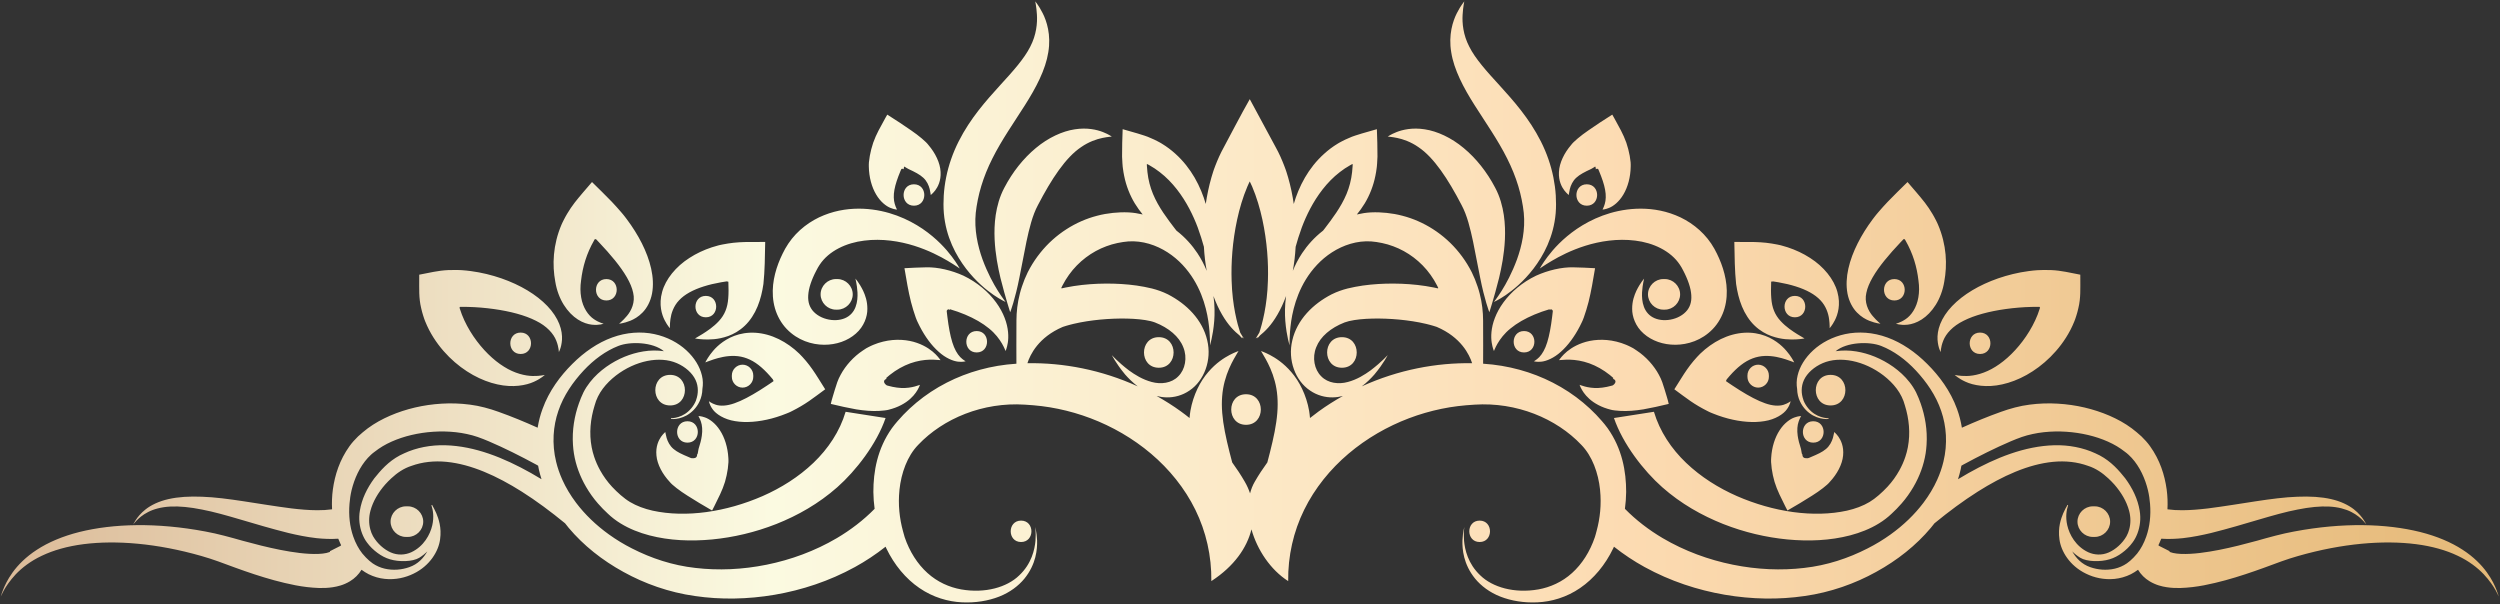 <?xml version="1.0" encoding="UTF-8" standalone="no"?>
<svg width="302px" height="73px" viewBox="0 0 302 73" version="1.1" xmlns="http://www.w3.org/2000/svg" xmlns:xlink="http://www.w3.org/1999/xlink">
    <rect x="0" y="0" width="302" height="73" fill="#333333" stroke="none"/>
    <!-- Generator: Sketch 50.2 (55047) - http://www.bohemiancoding.com/sketch -->
    <title>deco1</title>
    <desc>Created with Sketch.</desc>
    <defs>
        <linearGradient x1="103.683%" y1="50%" x2="-0.938%" y2="50%" id="linearGradient-1">
            <stop stop-color="#E2B571" offset="0%"></stop>
            <stop stop-color="#FCDBB2" offset="36.99%"></stop>
            <stop stop-color="#FBFAE1" offset="69.474%"></stop>
            <stop stop-color="#DAB895" offset="100%"></stop>
        </linearGradient>
    </defs>
    <g id="Page-1" stroke="none" stroke-width="1" fill="none" fill-rule="evenodd">
        <g id="Strona-glowna-Copy" transform="translate(-803, -296)" fill="url(#linearGradient-1)">
            <g id="deco1" transform="translate(803, 296)">
                <g id="Group">
                    <path d="M80.921,39.648 C80.929,39.641 80.636,39.359 80.286,38.679 C79.953,38.018 79.556,36.806 79.987,35.263 C80.398,33.731 81.651,32.199 83.283,31.159 C84.1,30.628 85.015,30.198 85.993,29.874 C86.238,29.795 86.487,29.72 86.74,29.655 L86.931,29.607 L87.252,29.539 C87.474,29.495 87.697,29.452 87.922,29.419 C88.824,29.272 89.726,29.231 90.599,29.231 L92.436,29.229 C92.402,30.998 92.391,32.698 92.222,34.299 C92.087,35.226 91.878,36.137 91.512,37.026 C91.153,37.909 90.616,38.739 89.969,39.35 C89.324,39.967 88.612,40.356 87.974,40.589 C86.686,41.047 85.677,41.022 84.999,41 C84.321,40.963 83.958,40.884 83.956,40.887 L84.839,40.362 C85.383,40.019 86.18,39.507 86.851,38.776 C87.538,38.03 87.89,37.173 87.972,36.028 C88.022,35.454 88.015,34.771 87.987,34.043 C87.917,33.98 87.862,34 87.838,34.02 L87.825,34.034 C87.825,34.034 87.831,34.024 87.825,34.008 L87.82,33.994 C87.815,33.993 87.827,33.989 87.806,33.988 L87.665,34.009 L87.102,34.1 C86.362,34.23 85.658,34.394 85.016,34.599 C83.726,35.005 82.698,35.561 82.038,36.27 C81.361,36.97 81.076,37.878 80.989,38.552 C80.898,39.23 80.93,39.651 80.921,39.648 Z M93.206,50.557 C91.63,50.971 90.097,51.092 88.793,50.872 C87.485,50.671 86.479,50.017 86.076,49.425 C85.658,48.838 85.65,48.458 85.634,48.467 C85.636,48.453 85.924,48.721 86.478,48.895 C87.032,49.073 87.802,49.04 88.706,48.721 C89.609,48.411 90.658,47.848 91.788,47.141 L92.647,46.584 L93.086,46.289 L93.306,46.137 L93.417,46.062 C93.449,46.037 93.43,46.043 93.436,46.034 C93.446,45.945 93.396,45.913 93.369,45.906 L93.356,45.903 C93.356,45.903 93.366,45.903 93.378,45.891 L93.386,45.88 C93.394,45.88 93.401,45.88 93.324,45.786 L92.988,45.393 C92.54,44.885 92.088,44.449 91.633,44.097 C90.73,43.393 89.77,43.034 88.764,42.999 C87.767,42.961 86.835,43.213 86.202,43.417 C85.562,43.627 85.199,43.786 85.198,43.781 C85.203,43.784 85.358,43.426 85.777,42.844 C86.202,42.276 86.895,41.435 88.194,40.79 C88.84,40.476 89.644,40.235 90.551,40.192 C91.455,40.147 92.442,40.307 93.378,40.664 C94.317,41.02 95.202,41.561 95.99,42.216 C96.185,42.381 96.376,42.553 96.562,42.73 C96.632,42.796 96.788,42.955 96.936,43.12 C97.085,43.277 97.224,43.443 97.366,43.607 C97.926,44.273 98.408,44.99 98.854,45.705 L99.683,47.026 C99.015,47.524 98.385,47.99 97.741,48.442 C97.091,48.893 96.39,49.297 95.698,49.646 L95.457,49.766 L95.305,49.833 L95.002,49.957 L94.401,50.186 C93.999,50.33 93.602,50.451 93.206,50.557 Z M84.386,54.227 C84.573,53.658 84.714,53.123 84.78,52.639 C84.878,51.973 84.823,51.37 84.674,50.942 C84.531,50.51 84.362,50.261 84.37,50.258 C84.367,50.268 84.657,50.241 85.169,50.428 C85.679,50.605 86.404,51.1 86.967,51.977 C87.534,52.844 87.911,54.022 87.986,55.311 C87.994,55.486 88.004,55.607 87.996,55.829 C87.981,56.079 87.953,56.345 87.921,56.609 C87.848,57.139 87.732,57.677 87.58,58.206 C87.256,59.269 86.767,60.172 86.27,61.189 L86.022,61.67 C84.979,61.079 83.961,60.456 83.041,59.874 C82.13,59.306 81.178,58.576 80.897,58.206 C80.042,57.293 79.394,56.116 79.298,55.027 C79.188,53.936 79.57,53.173 79.852,52.766 C80.152,52.351 80.376,52.193 80.369,52.187 C80.376,52.185 80.406,52.469 80.527,52.898 C80.65,53.327 80.915,53.87 81.364,54.238 C81.805,54.614 82.408,54.887 83.187,55.212 C83.507,55.366 83.622,55.372 83.676,55.345 C83.702,55.347 83.721,55.358 83.75,55.357 C83.891,55.351 84.022,55.33 84.119,55.216 C84.199,55.121 84.218,55.013 84.212,54.907 C84.241,54.868 84.274,54.834 84.286,54.778 C84.327,54.595 84.355,54.41 84.386,54.227 Z M105.836,23.493 C105.305,22.603 104.975,21.409 104.954,20.118 C104.953,19.943 104.948,19.822 104.966,19.599 C104.991,19.352 105.031,19.088 105.074,18.825 C105.169,18.3 105.306,17.766 105.482,17.242 C105.848,16.195 106.375,15.314 106.914,14.32 L107.182,13.846 C108.199,14.481 109.191,15.145 110.087,15.766 C110.973,16.37 111.894,17.14 112.159,17.521 C112.974,18.467 113.574,19.673 113.623,20.762 C113.689,21.859 113.274,22.603 112.975,22.998 C112.66,23.402 112.429,23.551 112.435,23.557 C112.429,23.558 112.412,23.273 112.307,22.84 C112.201,22.406 111.96,21.852 111.527,21.466 C111.101,21.071 110.511,20.775 109.746,20.417 C109.225,20.14 109.282,20.098 109.225,20.14 C109.183,20.197 109.159,20.445 109.165,20.464 L109.166,20.467 C109.166,20.467 109.144,20.417 109.082,20.395 C109.053,20.384 109.015,20.379 108.968,20.387 C108.945,20.393 108.919,20.396 108.892,20.414 C108.857,20.459 108.806,20.602 108.766,20.691 C108.429,21.499 108.167,22.256 108.047,22.921 C107.922,23.583 107.953,24.188 108.083,24.622 C108.207,25.058 108.365,25.314 108.359,25.318 C108.361,25.308 108.072,25.323 107.566,25.114 C107.064,24.917 106.361,24.391 105.836,23.493 Z M68.103,36.817 C67.619,36.049 67.241,35.053 67.076,34.015 C66.893,33.028 66.813,31.916 66.92,30.74 C67.025,29.567 67.319,28.327 67.834,27.127 L67.937,26.9 L68.113,26.548 C68.233,26.302 68.372,26.066 68.508,25.828 C68.787,25.355 69.096,24.903 69.421,24.478 C70.078,23.637 70.765,22.868 71.482,22.027 L71.516,21.991 C72.33,22.791 73.121,23.562 73.894,24.362 C74.276,24.769 74.653,25.179 75.011,25.6 L75.278,25.916 L75.441,26.119 L75.711,26.472 C76.419,27.418 77.034,28.398 77.538,29.396 C78.531,31.375 79.128,33.533 78.766,35.464 C78.588,36.416 78.137,37.228 77.62,37.752 C77.106,38.283 76.574,38.568 76.143,38.746 C75.274,39.089 74.781,39.093 74.783,39.108 C74.771,39.1 75.193,38.804 75.727,38.168 C76.269,37.538 76.759,36.509 76.487,35.366 C76.254,34.213 75.423,32.858 74.278,31.443 C73.705,30.735 73.057,30.008 72.356,29.269 L72.092,28.99 C72.058,28.956 71.977,28.87 71.982,28.878 L71.972,28.883 C71.959,28.886 71.95,28.891 71.945,28.897 C71.932,28.91 71.933,28.924 71.933,28.924 C71.933,28.924 71.932,28.911 71.918,28.899 C71.912,28.893 71.902,28.888 71.89,28.886 L71.869,28.884 C71.862,28.889 71.865,28.872 71.849,28.897 L71.767,29.039 C71.319,29.818 70.97,30.618 70.712,31.431 C70.454,32.246 70.289,33.065 70.195,33.87 C70.084,34.63 70.097,35.291 70.206,35.93 C70.417,37.189 71.069,38.103 71.738,38.551 C72.406,39.008 72.934,39.093 72.921,39.108 C72.92,39.083 72.46,39.319 71.497,39.221 C71.02,39.166 70.418,38.99 69.806,38.595 C69.193,38.205 68.59,37.6 68.103,36.817 Z M51.117,38.118 C51.025,37.823 50.942,37.523 50.877,37.222 C50.578,35.992 50.647,34.862 50.641,33.683 L50.643,33.182 C51.838,32.964 52.904,32.679 54.148,32.627 C54.455,32.617 54.759,32.607 55.065,32.614 C55.362,32.612 55.731,32.63 55.844,32.641 C56.189,32.664 56.526,32.702 56.858,32.745 C58.184,32.921 59.42,33.231 60.566,33.625 C62.851,34.42 64.798,35.579 66.126,36.972 C66.788,37.664 67.281,38.417 67.562,39.137 C67.848,39.857 67.919,40.525 67.889,41.039 C67.815,42.076 67.489,42.528 67.516,42.533 C67.495,42.543 67.526,41.969 67.194,41.144 C66.872,40.318 66.071,39.398 64.739,38.748 C63.423,38.08 61.646,37.608 59.64,37.329 C58.638,37.192 57.576,37.098 56.498,37.074 L55.69,37.07 C55.496,37.07 55.559,37.078 55.545,37.083 L55.54,37.099 C55.538,37.117 55.548,37.128 55.55,37.132 L55.551,37.132 C55.551,37.132 55.539,37.125 55.524,37.132 L55.512,37.141 C55.511,37.145 55.505,37.137 55.508,37.154 L55.554,37.31 C55.628,37.544 55.709,37.776 55.798,38.007 C56.157,38.932 56.644,39.82 57.188,40.624 C58.282,42.234 59.604,43.508 60.889,44.301 C62.17,45.109 63.436,45.405 64.354,45.421 C65.277,45.441 65.82,45.275 65.818,45.291 C65.81,45.275 65.441,45.692 64.5,46.118 C63.576,46.545 61.971,46.864 60.071,46.432 C58.182,46.018 56.076,44.926 54.254,43.12 C53.345,42.216 52.5,41.135 51.83,39.843 C51.665,39.521 51.51,39.183 51.368,38.834 L51.26,38.551 L51.117,38.118 Z M116.572,37.995 C116.001,37.758 115.383,37.536 114.761,37.356 C114.716,37.405 114.727,37.449 114.729,37.449 C114.732,37.45 114.716,37.426 114.676,37.4 C114.63,37.368 114.557,37.348 114.484,37.398 C114.446,37.422 114.408,37.464 114.375,37.527 C114.345,37.514 114.386,37.757 114.397,37.883 L114.451,38.327 C114.598,39.499 114.781,40.523 115.037,41.343 C115.287,42.164 115.639,42.764 115.994,43.134 C116.351,43.497 116.655,43.637 116.648,43.643 C116.648,43.631 116.351,43.757 115.737,43.69 C115.132,43.625 114.228,43.254 113.393,42.496 C112.548,41.751 111.752,40.685 111.105,39.425 L110.867,38.943 C110.785,38.756 110.732,38.679 110.616,38.343 C110.407,37.757 110.218,37.132 110.049,36.483 C109.72,35.181 109.505,33.848 109.258,32.4 C110.099,32.345 111.014,32.315 111.89,32.293 C113.293,32.258 114.942,32.653 116.375,33.297 C117.235,33.709 117.986,34.203 118.65,34.753 C119.975,35.851 120.897,37.179 121.362,38.405 C121.842,39.635 121.85,40.712 121.746,41.387 C121.64,42.071 121.469,42.402 121.476,42.404 C121.466,42.431 120.998,40.894 119.46,39.667 C118.706,39.045 117.719,38.475 116.572,37.995 Z M107.202,45.531 L107.066,45.648 L107.055,45.686 C107.057,45.762 107.116,45.764 107.112,45.766 C107.122,45.759 107.027,45.772 106.913,45.855 C106.772,45.955 106.718,46.18 106.961,46.422 C106.99,46.45 107.023,46.48 107.062,46.511 L107.123,46.554 L107.263,46.595 C107.454,46.646 107.644,46.695 107.826,46.731 C108.191,46.809 108.538,46.851 108.867,46.868 C110.184,46.929 111.138,46.461 111.13,46.49 C111.126,46.489 111.06,46.721 110.834,47.114 C110.607,47.504 110.191,48.067 109.453,48.576 C109.089,48.826 108.647,49.064 108.147,49.249 C107.897,49.343 107.635,49.422 107.359,49.492 L107.149,49.54 C107.052,49.557 106.953,49.571 106.851,49.582 C106.648,49.607 106.438,49.626 106.222,49.636 C105.356,49.688 104.406,49.609 103.432,49.452 C102.467,49.282 101.464,49.058 100.362,48.793 C100.409,48.554 100.492,48.263 100.585,47.952 L100.852,47.065 C101.034,46.48 101.203,45.882 101.555,45.263 C102.14,44.173 103.107,43.085 104.226,42.348 L104.628,42.082 C104.74,42.017 104.825,41.976 104.925,41.923 C105.116,41.82 105.313,41.738 105.506,41.652 C105.895,41.492 106.286,41.361 106.674,41.269 C108.23,40.887 109.693,41.038 110.778,41.423 C111.875,41.807 112.596,42.373 113.02,42.798 C113.446,43.224 113.607,43.513 113.613,43.507 C113.626,43.538 112.243,43.254 110.588,43.696 C109.764,43.909 108.895,44.304 108.084,44.852 C107.881,44.987 107.683,45.137 107.487,45.29 C107.393,45.371 107.292,45.445 107.202,45.531 Z M121.327,22.673 C122.323,20.767 123.634,19.123 125.132,17.882 C126.618,16.637 128.326,15.849 129.822,15.624 C131.327,15.383 132.518,15.672 133.239,15.954 C133.969,16.244 134.301,16.505 134.305,16.498 C134.306,16.505 133.874,16.519 133.172,16.664 C132.471,16.809 131.522,17.127 130.6,17.771 C128.733,19.018 127.015,21.629 125.382,24.777 C124.711,26.022 124.328,27.633 123.994,29.195 L123.142,33.543 C122.639,36.12 122.039,37.732 122.028,37.718 C122.039,37.705 121.497,36.141 120.857,33.584 C120.553,32.296 120.238,30.743 120.15,28.918 C120.11,28.005 120.127,27.024 120.282,25.97 C120.438,24.936 120.746,23.755 121.327,22.673 Z M116.7,32.456 C115.501,30.887 114.266,28.645 114.017,25.75 C113.958,25.015 113.965,24.323 114.006,23.61 C114.05,22.894 114.146,22.163 114.294,21.429 C114.588,19.957 115.102,18.474 115.806,17.081 C117.22,14.28 119.132,12.156 120.742,10.377 C122.371,8.599 123.718,7.105 124.45,5.648 C125.206,4.207 125.324,2.778 125.26,1.766 C125.202,0.751 125.044,0.168 125.059,0.168 C125.047,0.177 125.457,0.605 125.949,1.58 C126.436,2.529 126.989,4.201 126.634,6.313 C126.308,8.418 125.139,10.618 123.815,12.702 C122.487,14.803 121.01,16.888 119.889,19.128 C119.324,20.248 118.876,21.357 118.541,22.464 C118.374,23.017 118.231,23.57 118.121,24.123 C118.012,24.675 117.919,25.232 117.87,25.715 C117.668,27.727 118.104,29.713 118.692,31.342 C119.906,34.63 121.51,36.479 121.476,36.478 C121.48,36.473 120.932,36.249 120.042,35.641 C119.159,35.031 117.921,34.04 116.7,32.456 Z M95.039,39.746 C94.383,39.066 93.882,38.178 93.614,37.238 C93.342,36.295 93.299,35.323 93.391,34.41 C93.489,33.495 93.721,32.632 94.026,31.82 C94.178,31.415 94.355,31.019 94.535,30.651 C94.712,30.28 94.957,29.829 95.229,29.43 C96.323,27.796 97.924,26.638 99.538,25.998 C101.16,25.346 102.798,25.154 104.292,25.217 C107.299,25.358 109.716,26.475 111.449,27.643 C113.191,28.833 114.294,30.093 114.975,30.988 C115.655,31.889 115.934,32.441 115.94,32.438 C115.938,32.444 115.434,32.075 114.499,31.519 C113.564,30.967 112.18,30.237 110.435,29.687 C108.698,29.143 106.563,28.79 104.402,29.066 C102.248,29.325 100.127,30.296 99.016,31.983 C98.871,32.197 98.759,32.392 98.614,32.679 C98.463,32.965 98.334,33.23 98.221,33.495 C97.992,34.024 97.82,34.536 97.721,35.007 C97.537,35.96 97.619,36.67 97.98,37.255 C98.332,37.852 99.057,38.338 99.847,38.541 C100.636,38.754 101.452,38.703 102.066,38.439 C102.686,38.181 103.126,37.684 103.351,37.083 C103.58,36.484 103.609,35.841 103.585,35.321 C103.519,34.264 103.32,33.654 103.336,33.654 C103.321,33.665 103.767,34.098 104.276,35.144 C104.516,35.67 104.782,36.372 104.777,37.308 C104.79,38.224 104.383,39.437 103.388,40.298 C102.413,41.165 101.032,41.657 99.546,41.647 C98.074,41.638 96.366,41.127 95.039,39.746 Z M210.431,37.026 C210.066,36.137 209.857,35.226 209.721,34.299 C209.551,32.698 209.54,30.998 209.507,29.229 L211.345,29.231 C212.217,29.231 213.119,29.272 214.022,29.419 C214.247,29.452 214.47,29.495 214.691,29.539 L215.014,29.607 L215.203,29.655 C215.457,29.72 215.705,29.795 215.95,29.874 C216.929,30.198 217.843,30.628 218.66,31.159 C220.294,32.199 221.545,33.731 221.956,35.263 C222.387,36.806 221.992,38.018 221.657,38.679 C221.308,39.359 221.015,39.641 221.022,39.648 C221.014,39.651 221.046,39.23 220.954,38.552 C220.868,37.878 220.583,36.97 219.907,36.27 C219.244,35.561 218.217,35.005 216.927,34.599 C216.286,34.394 215.581,34.23 214.841,34.1 L214.28,34.009 L214.137,33.988 C214.116,33.989 214.129,33.993 214.124,33.994 L214.119,34.008 C214.113,34.024 214.119,34.034 214.12,34.034 L214.104,34.02 C214.082,34 214.026,33.98 213.956,34.043 C213.928,34.771 213.922,35.454 213.972,36.028 C214.054,37.173 214.406,38.03 215.094,38.776 C215.763,39.507 216.562,40.019 217.105,40.362 L217.987,40.887 C217.986,40.884 217.623,40.963 216.945,41 C216.268,41.022 215.258,41.047 213.97,40.589 C213.332,40.356 212.62,39.967 211.975,39.35 C211.329,38.739 210.792,37.909 210.431,37.026 Z M208.956,45.393 L208.62,45.786 C208.543,45.88 208.55,45.88 208.558,45.88 L208.566,45.891 C208.578,45.903 208.589,45.903 208.589,45.903 L208.574,45.906 C208.547,45.913 208.498,45.945 208.508,46.034 C208.514,46.043 208.494,46.037 208.525,46.062 L208.637,46.137 L208.857,46.289 L209.297,46.584 L210.157,47.141 C211.287,47.848 212.334,48.411 213.239,48.721 C214.14,49.04 214.911,49.073 215.465,48.895 C216.019,48.721 216.308,48.453 216.31,48.467 C216.294,48.458 216.286,48.838 215.868,49.425 C215.464,50.017 214.458,50.671 213.15,50.872 C211.848,51.092 210.313,50.971 208.738,50.557 C208.342,50.451 207.944,50.33 207.543,50.186 L206.941,49.957 L206.638,49.833 L206.487,49.766 L206.246,49.646 C205.554,49.297 204.852,48.893 204.202,48.442 C203.558,47.99 202.927,47.524 202.26,47.026 L203.09,45.705 C203.535,44.99 204.017,44.273 204.578,43.607 C204.719,43.443 204.858,43.277 205.007,43.12 C205.155,42.955 205.311,42.796 205.382,42.73 C205.567,42.553 205.758,42.381 205.955,42.216 C206.742,41.561 207.628,41.02 208.566,40.664 C209.501,40.307 210.488,40.147 211.393,40.192 C212.3,40.235 213.105,40.476 213.75,40.79 C215.048,41.435 215.741,42.276 216.167,42.844 C216.585,43.426 216.742,43.784 216.745,43.781 C216.744,43.786 216.38,43.627 215.741,43.417 C215.11,43.213 214.177,42.961 213.18,42.999 C212.174,43.034 211.213,43.393 210.311,44.097 C209.855,44.449 209.404,44.885 208.956,45.393 Z M217.574,50.258 C217.581,50.261 217.412,50.51 217.27,50.942 C217.121,51.37 217.065,51.973 217.162,52.639 C217.23,53.123 217.37,53.658 217.558,54.227 C217.588,54.41 217.617,54.595 217.657,54.778 C217.671,54.834 217.704,54.868 217.732,54.907 C217.725,55.013 217.746,55.121 217.825,55.216 C217.922,55.33 218.052,55.351 218.194,55.357 C218.222,55.358 218.242,55.347 218.268,55.345 C218.323,55.372 218.438,55.366 218.756,55.212 C219.535,54.887 220.138,54.614 220.578,54.238 C221.028,53.87 221.292,53.327 221.417,52.898 C221.539,52.469 221.567,52.185 221.575,52.187 C221.567,52.193 221.793,52.351 222.092,52.766 C222.374,53.173 222.755,53.936 222.646,55.027 C222.55,56.116 221.901,57.293 221.047,58.206 C220.765,58.576 219.814,59.306 218.903,59.874 C217.982,60.456 216.964,61.079 215.922,61.67 L215.673,61.189 C215.177,60.172 214.687,59.269 214.365,58.206 C214.211,57.677 214.095,57.139 214.023,56.609 C213.991,56.345 213.962,56.079 213.948,55.829 C213.939,55.607 213.949,55.486 213.958,55.311 C214.031,54.022 214.41,52.844 214.977,51.977 C215.54,51.1 216.263,50.605 216.775,50.428 C217.287,50.241 217.576,50.268 217.574,50.258 Z M189.508,23.557 C189.514,23.551 189.284,23.402 188.968,22.998 C188.669,22.603 188.255,21.859 188.321,20.762 C188.371,19.673 188.969,18.467 189.784,17.521 C190.051,17.14 190.97,16.37 191.857,15.766 C192.753,15.145 193.745,14.481 194.762,13.846 L195.03,14.32 C195.569,15.314 196.095,16.195 196.462,17.242 C196.638,17.766 196.775,18.3 196.871,18.825 C196.914,19.088 196.951,19.352 196.978,19.599 C196.995,19.822 196.99,19.943 196.989,20.118 C196.968,21.409 196.638,22.603 196.108,23.493 C195.582,24.391 194.879,24.917 194.376,25.114 C193.871,25.323 193.582,25.308 193.586,25.318 C193.577,25.314 193.736,25.058 193.86,24.622 C193.991,24.188 194.023,23.583 193.896,22.921 C193.777,22.256 193.514,21.499 193.177,20.691 C193.138,20.602 193.087,20.459 193.052,20.414 C193.026,20.396 193,20.393 192.975,20.387 C192.929,20.379 192.89,20.384 192.86,20.395 C192.799,20.417 192.777,20.467 192.778,20.467 L192.778,20.464 C192.785,20.445 192.76,20.197 192.718,20.14 C192.663,20.098 192.718,20.14 192.198,20.417 C191.433,20.775 190.842,21.071 190.417,21.466 C189.983,21.852 189.742,22.406 189.636,22.84 C189.532,23.273 189.514,23.558 189.508,23.557 Z M224.322,37.752 C223.807,37.228 223.356,36.416 223.177,35.464 C222.815,33.533 223.412,31.375 224.407,29.396 C224.909,28.398 225.523,27.418 226.232,26.472 L226.503,26.119 L226.665,25.916 L226.932,25.6 C227.29,25.179 227.667,24.769 228.05,24.362 C228.823,23.562 229.613,22.791 230.428,21.991 L230.462,22.027 C231.178,22.868 231.866,23.637 232.522,24.478 C232.847,24.903 233.156,25.355 233.434,25.828 C233.571,26.066 233.711,26.302 233.831,26.548 L234.007,26.9 L234.108,27.127 C234.625,28.327 234.919,29.567 235.025,30.74 C235.13,31.916 235.05,33.028 234.868,34.015 C234.702,35.053 234.324,36.049 233.841,36.817 C233.353,37.6 232.75,38.205 232.137,38.595 C231.526,38.99 230.924,39.166 230.447,39.221 C229.484,39.319 229.025,39.083 229.023,39.108 C229.01,39.093 229.539,39.008 230.205,38.551 C230.874,38.103 231.527,37.189 231.737,35.93 C231.847,35.291 231.859,34.63 231.748,33.87 C231.655,33.065 231.49,32.246 231.233,31.431 C230.973,30.618 230.625,29.818 230.177,29.039 L230.094,28.897 C230.078,28.872 230.082,28.889 230.076,28.884 L230.052,28.886 C230.041,28.888 230.033,28.893 230.025,28.899 C230.012,28.911 230.012,28.924 230.012,28.924 C230.012,28.924 230.012,28.91 229.998,28.897 C229.993,28.891 229.985,28.886 229.972,28.883 L229.961,28.878 C229.966,28.87 229.885,28.956 229.853,28.99 L229.587,29.269 C228.887,30.008 228.238,30.735 227.665,31.443 C226.52,32.858 225.689,34.213 225.457,35.366 C225.185,36.509 225.674,37.538 226.216,38.168 C226.75,38.804 227.172,39.1 227.16,39.108 C227.162,39.093 226.669,39.089 225.799,38.746 C225.37,38.568 224.838,38.283 224.322,37.752 Z M234.055,41.039 C234.024,40.525 234.097,39.857 234.381,39.137 C234.663,38.417 235.155,37.664 235.817,36.972 C237.145,35.579 239.094,34.42 241.378,33.625 C242.525,33.231 243.759,32.921 245.085,32.745 C245.417,32.702 245.754,32.664 246.099,32.641 C246.212,32.63 246.583,32.612 246.878,32.614 C247.183,32.607 247.489,32.617 247.795,32.627 C249.039,32.679 250.106,32.964 251.3,33.182 L251.303,33.683 C251.297,34.862 251.366,35.992 251.066,37.222 C251.001,37.523 250.92,37.823 250.826,38.118 L250.684,38.551 L250.575,38.834 C250.434,39.183 250.28,39.521 250.114,39.843 C249.443,41.135 248.599,42.216 247.689,43.12 C245.868,44.926 243.762,46.018 241.873,46.432 C239.972,46.864 238.367,46.545 237.443,46.118 C236.502,45.692 236.134,45.275 236.125,45.291 C236.124,45.275 236.666,45.441 237.588,45.421 C238.508,45.405 239.773,45.109 241.055,44.301 C242.339,43.508 243.662,42.234 244.755,40.624 C245.299,39.82 245.786,38.932 246.147,38.007 C246.236,37.776 246.317,37.544 246.39,37.31 L246.436,37.154 C246.439,37.137 246.434,37.145 246.431,37.141 L246.419,37.132 C246.403,37.125 246.392,37.132 246.392,37.132 L246.393,37.132 C246.396,37.128 246.407,37.117 246.403,37.099 L246.398,37.083 C246.385,37.078 246.447,37.07 246.254,37.07 L245.446,37.074 C244.367,37.098 243.306,37.192 242.303,37.329 C240.297,37.608 238.52,38.08 237.204,38.748 C235.874,39.398 235.071,40.318 234.749,41.144 C234.417,41.969 234.449,42.543 234.429,42.533 C234.455,42.528 234.129,42.076 234.055,41.039 Z M301.585,71.28 C301.784,71.787 301.847,72.057 301.854,72.055 C301.821,72.087 301.48,70.924 300.03,69.365 C299.302,68.602 298.27,67.784 296.89,67.136 C295.517,66.479 293.815,65.986 291.854,65.735 C287.939,65.235 282.982,65.627 277.614,67.164 C276.26,67.545 274.975,68.037 273.479,68.591 C272.004,69.126 270.458,69.65 268.809,70.102 C267.15,70.541 265.432,70.962 263.383,71.031 C262.866,71.041 262.327,71.027 261.73,70.934 C261.433,70.892 261.119,70.82 260.788,70.72 C260.472,70.627 260.017,70.433 259.665,70.214 C259.098,69.876 258.617,69.395 258.273,68.827 C258.001,69.027 257.716,69.209 257.409,69.365 C256.772,69.682 256.103,69.863 255.457,69.93 C254.157,70.062 252.958,69.777 251.983,69.296 C249.998,68.334 248.967,66.574 248.781,65.156 C248.577,63.711 248.969,62.657 249.233,62.012 C249.439,61.539 249.603,61.259 249.678,61.136 C249.697,61.085 249.718,61.043 249.738,60.994 C249.767,61.01 249.796,61.025 249.828,61.034 C249.636,61.607 249.491,62.439 249.726,63.461 C249.982,64.577 250.753,66.007 252.257,66.709 C252.996,67.047 253.905,67.104 254.739,66.735 C255.559,66.376 256.375,65.652 256.877,64.781 C257.026,64.523 257.129,64.239 257.209,63.948 C257.401,63.247 257.405,62.472 257.192,61.694 C256.899,60.589 256.257,59.492 255.405,58.52 C255.176,58.266 254.936,58.021 254.684,57.788 C253.975,57.127 253.171,56.572 252.227,56.273 C250.934,55.805 249.495,55.646 248.006,55.791 C245.014,56.082 241.918,57.494 238.924,59.382 C237.16,60.498 235.418,61.793 233.683,63.215 C233.539,63.4 233.395,63.586 233.242,63.767 C231.468,65.879 229.204,67.679 226.634,69.088 C224.088,70.501 221.124,71.559 218.009,71.997 C214.898,72.455 211.635,72.404 208.358,71.846 C205.082,71.283 201.779,70.209 198.658,68.493 C197.385,67.793 196.146,66.973 194.966,66.041 C194.936,66.105 194.909,66.172 194.879,66.234 C193.922,68.231 192.529,69.909 190.884,71.03 C189.245,72.163 187.396,72.687 185.734,72.761 C184.068,72.838 182.55,72.58 181.246,72.07 C179.943,71.562 178.908,70.766 178.199,69.906 C176.766,68.141 176.636,66.35 176.664,65.29 C176.713,64.196 176.902,63.668 176.887,63.666 C176.902,63.664 176.777,64.235 176.857,65.328 C176.954,66.388 177.324,68.102 178.831,69.516 C180.295,70.939 182.935,71.711 185.837,71.2 C187.263,70.943 188.706,70.309 189.905,69.22 C191.107,68.14 192.067,66.636 192.66,64.887 C192.739,64.657 192.793,64.414 192.86,64.175 C193.289,62.627 193.466,60.933 193.29,59.216 C193.288,59.191 193.289,59.166 193.286,59.14 C193.074,57.153 192.353,55.099 191.022,53.736 C187.997,50.542 183.186,48.552 178.138,48.882 C176.739,48.964 175.478,49.107 174.136,49.384 C172.815,49.656 171.494,50.037 170.196,50.529 C167.602,51.512 165.096,52.945 162.898,54.807 C160.702,56.668 158.828,58.967 157.54,61.592 C156.253,64.214 155.574,67.153 155.613,70.198 C153.473,68.832 151.869,66.42 151.176,63.948 C150.632,66.158 149.11,68.387 146.33,70.198 C146.37,67.153 145.69,64.214 144.404,61.592 C143.116,58.967 141.241,56.668 139.046,54.807 C136.847,52.945 134.342,51.512 131.747,50.529 C130.45,50.037 129.129,49.656 127.807,49.384 C126.467,49.107 125.206,48.964 123.805,48.882 C118.758,48.552 113.948,50.542 110.921,53.736 C109.591,55.099 108.871,57.153 108.658,59.14 C108.655,59.166 108.655,59.191 108.653,59.216 C108.477,60.933 108.655,62.627 109.084,64.175 C109.15,64.414 109.206,64.657 109.283,64.887 C109.876,66.636 110.838,68.14 112.039,69.22 C113.239,70.309 114.679,70.943 116.106,71.2 C119.009,71.711 121.65,70.939 123.112,69.516 C124.62,68.102 124.989,66.388 125.086,65.328 C125.166,64.235 125.042,63.664 125.058,63.666 C125.042,63.668 125.23,64.196 125.281,65.29 C125.308,66.35 125.178,68.141 123.745,69.906 C123.036,70.766 122.001,71.562 120.698,72.07 C119.394,72.58 117.876,72.838 116.21,72.761 C114.547,72.687 112.7,72.163 111.059,71.03 C109.415,69.909 108.023,68.231 107.064,66.234 C107.034,66.172 107.007,66.105 106.978,66.041 C105.799,66.973 104.559,67.793 103.286,68.493 C100.164,70.209 96.86,71.283 93.586,71.846 C90.308,72.404 87.047,72.455 83.934,71.997 C80.82,71.559 77.855,70.501 75.31,69.088 C72.739,67.679 70.476,65.879 68.7,63.767 C68.548,63.586 68.406,63.4 68.26,63.215 C66.525,61.793 64.783,60.498 63.021,59.382 C60.026,57.494 56.93,56.082 53.938,55.791 C52.447,55.646 51.01,55.805 49.716,56.273 C48.772,56.572 47.969,57.127 47.26,57.788 C47.009,58.021 46.767,58.266 46.54,58.52 C45.687,59.492 45.044,60.589 44.751,61.694 C44.54,62.472 44.542,63.247 44.734,63.948 C44.814,64.239 44.918,64.523 45.066,64.781 C45.569,65.652 46.386,66.376 47.206,66.735 C48.04,67.104 48.947,67.047 49.687,66.709 C51.192,66.007 51.961,64.577 52.217,63.461 C52.452,62.439 52.307,61.607 52.115,61.034 C52.147,61.025 52.177,61.01 52.205,60.994 C52.226,61.043 52.247,61.085 52.266,61.136 C52.34,61.259 52.504,61.539 52.71,62.012 C52.974,62.657 53.367,63.711 53.162,65.156 C52.978,66.574 51.944,68.334 49.961,69.296 C48.984,69.777 47.786,70.062 46.487,69.93 C45.841,69.863 45.171,69.682 44.535,69.365 C44.227,69.209 43.944,69.027 43.672,68.827 C43.327,69.395 42.845,69.876 42.28,70.214 C41.927,70.433 41.473,70.627 41.155,70.72 C40.824,70.82 40.51,70.892 40.215,70.934 C39.617,71.027 39.078,71.041 38.561,71.031 C36.513,70.962 34.794,70.541 33.134,70.102 C31.485,69.65 29.939,69.126 28.465,68.591 C26.968,68.037 25.684,67.545 24.33,67.164 C18.962,65.627 14.004,65.235 10.089,65.735 C8.129,65.986 6.426,66.479 5.053,67.136 C3.673,67.784 2.642,68.602 1.912,69.365 C0.463,70.924 0.122,72.087 0.089,72.055 C0.097,72.057 0.158,71.787 0.359,71.28 C0.557,70.774 0.893,70.023 1.528,69.142 C2.161,68.264 3.119,67.272 4.478,66.397 C5.83,65.516 7.569,64.771 9.604,64.261 C13.684,63.25 18.905,63.095 24.81,64.205 C26.274,64.471 27.855,64.909 29.305,65.322 C30.781,65.728 32.298,66.114 33.852,66.423 C35.391,66.723 37.018,66.966 38.46,66.914 C38.814,66.9 39.149,66.863 39.427,66.801 C39.561,66.769 39.684,66.734 39.779,66.697 C39.881,66.65 39.86,66.651 39.869,66.64 C39.878,66.619 39.869,66.595 39.862,66.581 C39.855,66.574 41.16,65.928 41.191,65.907 C41.19,65.902 41.188,65.873 41.176,65.788 L41.383,66.196 C41.187,65.84 41.015,65.465 40.862,65.075 C39.94,65.138 39.071,65.095 38.255,65.01 C37.033,64.872 35.91,64.639 34.846,64.386 C30.623,63.332 27.251,62.095 24.382,61.55 C22.958,61.265 21.679,61.134 20.58,61.192 C19.482,61.248 18.572,61.502 17.897,61.85 C17.218,62.194 16.771,62.601 16.493,62.889 C16.215,63.18 16.093,63.352 16.09,63.35 C16.094,63.351 16.175,63.167 16.393,62.83 C16.611,62.497 16.975,62.006 17.617,61.509 C18.253,61.016 19.181,60.554 20.349,60.292 C21.513,60.023 22.893,59.941 24.419,60.005 C27.473,60.11 31.123,60.892 35.218,61.417 C36.238,61.538 37.284,61.631 38.324,61.636 C38.932,61.64 39.537,61.605 40.115,61.525 C40.074,60.74 40.1,59.936 40.21,59.128 C40.45,57.386 41.023,55.565 42.217,53.902 C42.514,53.488 42.867,53.096 43.252,52.721 C43.646,52.374 43.983,52.067 44.419,51.747 C45.255,51.127 46.168,50.63 47.126,50.213 C49.043,49.391 51.143,48.893 53.362,48.762 C54.472,48.694 55.614,48.729 56.777,48.882 C57.929,49.023 59.178,49.37 60.22,49.748 C61.818,50.316 63.377,50.96 64.947,51.667 C65.075,50.886 65.267,50.129 65.532,49.414 C66.328,47.205 67.692,45.404 69.121,43.978 C70.563,42.531 72.21,41.398 73.948,40.769 C75.681,40.131 77.476,40.023 79.037,40.357 C82.182,41.026 84.302,43.246 84.793,45.359 C84.934,45.929 84.935,46.48 84.851,46.982 C84.841,47.532 84.713,48.048 84.509,48.477 C84.13,49.303 83.519,49.861 82.936,50.186 C82.344,50.508 81.779,50.609 81.337,50.623 C81.228,50.626 81.148,50.615 81.052,50.611 C81.06,50.579 81.066,50.55 81.066,50.519 C81.144,50.515 81.208,50.519 81.295,50.513 C81.71,50.461 82.23,50.334 82.744,50.002 C83.017,49.829 83.287,49.591 83.527,49.3 C83.736,49.045 83.923,48.752 84.063,48.411 C84.081,48.367 84.089,48.317 84.105,48.271 C84.354,47.568 84.399,46.702 84.024,45.902 C83.64,45.066 82.787,44.31 81.767,43.87 C79.693,42.968 76.746,43.565 74.401,45.366 C73.226,46.286 72.227,47.454 71.823,49.002 C71.334,50.583 71.148,52.32 71.475,54.033 C71.549,54.421 71.651,54.805 71.778,55.186 C71.964,55.748 72.209,56.298 72.505,56.83 C72.894,57.527 73.369,58.193 73.939,58.807 C74.572,59.481 75.37,60.207 76.113,60.646 C76.902,61.117 77.832,61.461 78.829,61.686 C82.855,62.566 87.702,61.854 92.126,59.926 C94.343,58.951 96.47,57.622 98.258,55.916 C100.042,54.212 101.447,52.111 102.151,49.743 L106.978,50.497 C105.912,53.617 103.395,56.87 101.146,58.855 C98.889,60.85 96.354,62.275 93.791,63.295 C91.219,64.308 88.601,64.916 86.022,65.166 C83.441,65.408 80.882,65.306 78.446,64.673 C77.231,64.351 76.045,63.895 74.957,63.223 C74.42,62.894 73.884,62.487 73.446,62.065 C73.032,61.685 72.606,61.255 72.227,60.815 C71.683,60.191 71.207,59.52 70.799,58.819 C70.055,57.542 69.548,56.162 69.329,54.775 C69.272,54.427 69.239,54.082 69.215,53.739 C69.095,51.956 69.395,50.243 69.927,48.739 C70.097,48.279 70.244,47.877 70.477,47.405 C70.703,46.956 70.972,46.545 71.265,46.174 C71.85,45.426 72.529,44.821 73.234,44.315 C74.653,43.311 76.193,42.7 77.704,42.453 C78.553,42.313 79.399,42.306 80.198,42.425 C78.871,41.309 76.121,41.22 74.685,41.793 C73.182,42.383 71.752,43.422 70.49,44.773 C69.228,46.138 68.086,47.755 67.446,49.646 C67.128,50.569 66.935,51.555 66.879,52.566 C66.824,53.617 66.915,54.697 67.178,55.77 C67.353,56.508 67.607,57.232 67.924,57.943 C68.356,58.907 68.918,59.837 69.583,60.725 C70.654,62.144 72.001,63.442 73.553,64.557 C74.423,65.182 75.353,65.752 76.339,66.25 C78.684,67.447 81.242,68.298 84.01,68.607 C86.775,68.932 89.702,68.807 92.616,68.215 C95.527,67.626 98.436,66.571 101.102,64.999 C102.748,64.026 104.297,62.846 105.654,61.466 C105.565,60.805 105.511,60.127 105.503,59.435 C105.498,56.966 105.978,54.207 107.748,51.718 C107.857,51.563 107.98,51.415 108.098,51.264 L108.431,50.867 C108.659,50.605 108.892,50.344 109.137,50.092 C109.624,49.586 110.146,49.1 110.698,48.64 C111.805,47.718 113.038,46.9 114.376,46.217 C116.877,44.937 119.745,44.128 122.783,43.936 L122.777,41.728 L122.786,38.701 C122.791,37.696 122.903,36.602 123.201,35.456 C123.345,34.883 123.55,34.307 123.772,33.735 L124.152,32.89 L124.429,32.369 C124.793,31.721 125.207,31.112 125.662,30.544 C127.474,28.27 129.972,26.72 132.527,26.064 C133.164,25.893 133.806,25.784 134.439,25.717 C135.078,25.651 135.667,25.627 136.339,25.657 C136.925,25.689 137.49,25.78 138.035,25.908 C137.703,25.501 137.382,25.055 137.078,24.561 C136.499,23.601 136.041,22.46 135.801,21.258 C135.738,20.957 135.688,20.653 135.649,20.348 L135.619,20.118 C135.608,20.02 135.594,19.875 135.59,19.741 L135.546,18.914 C135.534,17.819 135.581,16.747 135.617,15.605 L137.417,16.121 C137.955,16.294 138.489,16.433 139.034,16.691 C139.305,16.805 139.574,16.924 139.841,17.07 L140.152,17.236 C140.228,17.277 140.302,17.322 140.374,17.369 C140.959,17.722 141.494,18.131 141.98,18.569 C142.954,19.442 143.716,20.441 144.302,21.442 C144.932,22.532 145.359,23.614 145.656,24.64 C145.807,23.59 146.028,22.514 146.343,21.418 L146.538,20.782 C146.621,20.54 146.643,20.443 146.815,20.006 C147.097,19.276 147.436,18.511 147.816,17.83 C148.157,17.207 150.051,13.566 150.972,11.977 C150.972,11.977 153.773,17.182 154.129,17.83 C154.509,18.511 154.846,19.276 155.128,20.006 C155.3,20.443 155.322,20.54 155.406,20.782 L155.601,21.418 C155.917,22.514 156.136,23.59 156.287,24.64 C156.584,23.614 157.011,22.532 157.642,21.442 C158.227,20.441 158.989,19.442 159.965,18.569 C160.45,18.131 160.984,17.722 161.57,17.369 C161.641,17.322 161.715,17.277 161.791,17.236 L162.103,17.07 C162.369,16.924 162.638,16.805 162.909,16.691 C163.453,16.433 163.988,16.294 164.526,16.121 L166.327,15.605 C166.362,16.747 166.409,17.819 166.398,18.914 L166.355,19.741 C166.35,19.875 166.335,20.02 166.324,20.118 L166.295,20.348 C166.257,20.653 166.205,20.957 166.142,21.258 C165.902,22.46 165.444,23.601 164.866,24.561 C164.563,25.055 164.241,25.501 163.91,25.908 C164.455,25.78 165.018,25.689 165.604,25.657 C166.278,25.627 166.867,25.651 167.506,25.717 C168.137,25.784 168.78,25.893 169.416,26.064 C171.972,26.72 174.47,28.27 176.281,30.544 C176.737,31.112 177.15,31.721 177.513,32.369 L177.791,32.89 L178.17,33.735 C178.393,34.307 178.599,34.883 178.743,35.456 C179.041,36.602 179.153,37.696 179.158,38.701 L179.166,41.728 L179.16,43.936 C182.2,44.128 185.066,44.937 187.567,46.217 C188.905,46.9 190.14,47.718 191.245,48.64 C191.799,49.1 192.318,49.586 192.807,50.092 C193.052,50.344 193.284,50.605 193.512,50.867 L193.847,51.264 C193.964,51.415 194.087,51.563 194.195,51.718 C195.966,54.207 196.444,56.966 196.44,59.435 C196.433,60.127 196.378,60.805 196.29,61.466 C197.646,62.846 199.196,64.026 200.841,64.999 C203.507,66.571 206.415,67.626 209.33,68.215 C212.243,68.807 215.169,68.932 217.933,68.607 C220.701,68.298 223.261,67.447 225.604,66.25 C226.59,65.752 227.521,65.182 228.391,64.557 C229.944,63.442 231.289,62.144 232.36,60.725 C233.026,59.837 233.587,58.907 234.019,57.943 C234.337,57.232 234.591,56.508 234.766,55.77 C235.028,54.697 235.119,53.617 235.064,52.566 C235.009,51.555 234.815,50.569 234.497,49.646 C233.858,47.755 232.717,46.138 231.453,44.773 C230.193,43.422 228.761,42.383 227.258,41.793 C225.823,41.22 223.073,41.309 221.746,42.425 C222.545,42.306 223.39,42.313 224.241,42.453 C225.751,42.7 227.29,43.311 228.71,44.315 C229.415,44.821 230.093,45.426 230.678,46.174 C230.972,46.545 231.24,46.956 231.466,47.405 C231.699,47.877 231.848,48.279 232.017,48.739 C232.548,50.243 232.849,51.956 232.728,53.739 C232.705,54.082 232.671,54.427 232.616,54.775 C232.396,56.162 231.889,57.542 231.144,58.819 C230.737,59.52 230.26,60.191 229.716,60.815 C229.337,61.255 228.911,61.685 228.498,62.065 C228.06,62.487 227.523,62.894 226.986,63.223 C225.898,63.895 224.712,64.351 223.497,64.673 C221.062,65.306 218.503,65.408 215.923,65.166 C213.342,64.916 210.724,64.308 208.152,63.295 C205.59,62.275 203.054,60.85 200.798,58.855 C198.548,56.87 196.031,53.617 194.966,50.497 L199.795,49.743 C200.497,52.111 201.901,54.212 203.687,55.916 C205.474,57.622 207.602,58.951 209.817,59.926 C214.242,61.854 219.089,62.566 223.114,61.686 C224.111,61.461 225.042,61.117 225.832,60.646 C226.573,60.207 227.373,59.481 228.004,58.807 C228.574,58.193 229.05,57.527 229.438,56.83 C229.735,56.298 229.98,55.748 230.166,55.186 C230.292,54.805 230.396,54.421 230.468,54.033 C230.797,52.32 230.609,50.583 230.12,49.002 C229.718,47.454 228.717,46.286 227.543,45.366 C225.197,43.565 222.25,42.968 220.177,43.87 C219.158,44.31 218.303,45.066 217.919,45.902 C217.544,46.702 217.59,47.568 217.838,48.271 C217.855,48.317 217.863,48.367 217.88,48.411 C218.02,48.752 218.207,49.045 218.417,49.3 C218.657,49.591 218.926,49.829 219.199,50.002 C219.714,50.334 220.233,50.461 220.648,50.513 C220.735,50.519 220.798,50.515 220.877,50.519 C220.877,50.55 220.884,50.579 220.89,50.611 C220.797,50.615 220.716,50.626 220.606,50.623 C220.164,50.609 219.599,50.508 219.006,50.186 C218.423,49.861 217.815,49.303 217.434,48.477 C217.23,48.048 217.102,47.532 217.092,46.982 C217.009,46.48 217.011,45.929 217.151,45.359 C217.641,43.246 219.762,41.026 222.906,40.357 C224.467,40.023 226.263,40.131 227.996,40.769 C229.734,41.398 231.382,42.531 232.823,43.978 C234.252,45.404 235.614,47.205 236.412,49.414 C236.676,50.129 236.868,50.886 236.996,51.667 C238.567,50.96 240.125,50.316 241.724,49.748 C242.766,49.37 244.014,49.023 245.166,48.882 C246.329,48.729 247.471,48.694 248.582,48.762 C250.802,48.893 252.9,49.391 254.818,50.213 C255.775,50.63 256.69,51.127 257.524,51.747 C257.959,52.067 258.297,52.374 258.691,52.721 C259.075,53.096 259.431,53.488 259.726,53.902 C260.92,55.565 261.494,57.386 261.734,59.128 C261.843,59.936 261.869,60.74 261.828,61.525 C262.407,61.605 263.011,61.64 263.62,61.636 C264.659,61.631 265.706,61.538 266.726,61.417 C270.819,60.892 274.472,60.11 277.524,60.005 C279.05,59.941 280.431,60.023 281.596,60.292 C282.762,60.554 283.69,61.016 284.328,61.509 C284.968,62.006 285.332,62.497 285.551,62.83 C285.768,63.167 285.85,63.351 285.853,63.35 C285.85,63.352 285.727,63.18 285.45,62.889 C285.172,62.601 284.724,62.194 284.047,61.85 C283.372,61.502 282.461,61.248 281.363,61.192 C280.263,61.134 278.985,61.265 277.561,61.55 C274.692,62.095 271.32,63.332 267.097,64.386 C266.034,64.639 264.91,64.872 263.689,65.01 C262.872,65.095 262.003,65.138 261.081,65.075 C260.929,65.465 260.756,65.84 260.559,66.196 L260.766,65.788 C260.755,65.873 260.755,65.902 260.753,65.907 C260.783,65.928 262.087,66.574 262.082,66.581 C262.074,66.595 262.066,66.619 262.076,66.64 C262.083,66.651 262.062,66.65 262.166,66.697 C262.259,66.734 262.381,66.769 262.516,66.801 C262.794,66.863 263.129,66.9 263.484,66.914 C264.925,66.966 266.552,66.723 268.092,66.423 C269.645,66.114 271.164,65.728 272.639,65.322 C274.088,64.909 275.67,64.471 277.133,64.205 C283.039,63.095 288.259,63.25 292.339,64.261 C294.375,64.771 296.114,65.516 297.465,66.397 C298.823,67.272 299.783,68.264 300.415,69.142 C301.052,70.023 301.386,70.774 301.585,71.28 Z M187.492,38.327 L187.546,37.883 C187.558,37.757 187.599,37.514 187.57,37.527 C187.537,37.464 187.498,37.422 187.459,37.398 C187.385,37.348 187.314,37.368 187.267,37.4 C187.229,37.426 187.212,37.45 187.214,37.449 C187.218,37.449 187.229,37.405 187.182,37.356 C186.562,37.536 185.943,37.758 185.372,37.995 C184.226,38.475 183.238,39.045 182.484,39.667 C180.946,40.894 180.478,42.431 180.467,42.404 C180.474,42.402 180.303,42.071 180.198,41.387 C180.094,40.712 180.102,39.635 180.582,38.405 C181.047,37.179 181.969,35.851 183.293,34.753 C183.958,34.203 184.707,33.709 185.569,33.297 C187.001,32.653 188.65,32.258 190.054,32.293 C190.93,32.315 191.844,32.345 192.685,32.4 C192.438,33.848 192.223,35.181 191.895,36.483 C191.725,37.132 191.537,37.757 191.327,38.343 C191.212,38.679 191.159,38.756 191.076,38.943 L190.839,39.425 C190.19,40.685 189.395,41.751 188.552,42.496 C187.715,43.254 186.812,43.625 186.206,43.69 C185.592,43.757 185.295,43.631 185.295,43.643 C185.288,43.637 185.592,43.497 185.949,43.134 C186.306,42.764 186.658,42.164 186.906,41.343 C187.162,40.523 187.346,39.499 187.492,38.327 Z M194.883,46.511 C194.92,46.48 194.953,46.45 194.983,46.422 C195.224,46.18 195.171,45.955 195.031,45.855 C194.916,45.772 194.823,45.759 194.831,45.766 C194.829,45.764 194.886,45.762 194.888,45.686 L194.877,45.648 L194.743,45.531 C194.652,45.445 194.551,45.371 194.456,45.29 C194.262,45.137 194.063,44.987 193.86,44.852 C193.048,44.304 192.179,43.909 191.356,43.696 C189.7,43.254 188.318,43.538 188.33,43.507 C188.337,43.513 188.499,43.224 188.924,42.798 C189.348,42.373 190.068,41.807 191.165,41.423 C192.25,41.038 193.714,40.887 195.27,41.269 C195.658,41.361 196.049,41.492 196.438,41.652 C196.631,41.738 196.828,41.82 197.018,41.923 C197.117,41.976 197.203,42.017 197.315,42.082 L197.718,42.348 C198.836,43.085 199.804,44.173 200.388,45.263 C200.74,45.882 200.909,46.48 201.091,47.065 L201.359,47.952 C201.45,48.263 201.534,48.554 201.581,48.793 C200.479,49.058 199.476,49.282 198.511,49.452 C197.538,49.609 196.588,49.688 195.721,49.636 C195.506,49.626 195.295,49.607 195.092,49.582 C194.99,49.571 194.892,49.557 194.796,49.54 L194.584,49.492 C194.31,49.422 194.046,49.343 193.796,49.249 C193.297,49.064 192.856,48.826 192.49,48.576 C191.752,48.067 191.336,47.504 191.11,47.114 C190.883,46.721 190.818,46.489 190.813,46.49 C190.806,46.461 191.759,46.929 193.078,46.868 C193.405,46.851 193.752,46.809 194.119,46.731 C194.3,46.695 194.489,46.646 194.681,46.595 L194.82,46.554 L194.883,46.511 Z M181.794,28.918 C181.705,30.743 181.39,32.296 181.086,33.584 C180.446,36.141 179.905,37.705 179.916,37.718 C179.905,37.732 179.305,36.12 178.803,33.543 L177.949,29.195 C177.615,27.633 177.233,26.022 176.562,24.777 C174.929,21.629 173.21,19.018 171.343,17.771 C170.422,17.127 169.473,16.809 168.772,16.664 C168.068,16.519 167.636,16.505 167.64,16.498 C167.642,16.505 167.975,16.244 168.705,15.954 C169.426,15.672 170.616,15.383 172.121,15.624 C173.618,15.849 175.325,16.637 176.813,17.882 C178.31,19.123 179.62,20.767 180.616,22.673 C181.198,23.755 181.507,24.936 181.66,25.97 C181.816,27.024 181.833,28.005 181.794,28.918 Z M178.129,12.702 C176.804,10.618 175.636,8.418 175.309,6.313 C174.954,4.201 175.508,2.529 175.994,1.58 C176.487,0.605 176.897,0.177 176.884,0.168 C176.899,0.168 176.742,0.751 176.684,1.766 C176.62,2.778 176.739,4.207 177.494,5.648 C178.226,7.105 179.572,8.599 181.202,10.377 C182.812,12.156 184.723,14.28 186.137,17.081 C186.841,18.474 187.356,19.957 187.65,21.429 C187.796,22.163 187.894,22.894 187.938,23.61 C187.978,24.323 187.986,25.015 187.927,25.75 C187.677,28.645 186.442,30.887 185.244,32.456 C184.023,34.04 182.785,35.031 181.901,35.641 C181.011,36.249 180.463,36.473 180.467,36.478 C180.434,36.479 182.038,34.63 183.251,31.342 C183.839,29.713 184.275,27.727 184.072,25.715 C184.024,25.232 183.932,24.675 183.822,24.123 C183.713,23.57 183.57,23.017 183.404,22.464 C183.068,21.357 182.62,20.248 182.055,19.128 C180.934,16.888 179.458,14.803 178.129,12.702 Z M186.968,30.988 C187.65,30.093 188.753,28.833 190.494,27.643 C192.227,26.475 194.644,25.358 197.652,25.217 C199.145,25.154 200.783,25.346 202.406,25.998 C204.019,26.638 205.62,27.796 206.716,29.43 C206.986,29.829 207.233,30.28 207.409,30.651 C207.588,31.019 207.766,31.415 207.918,31.82 C208.223,32.632 208.455,33.495 208.552,34.41 C208.646,35.323 208.601,36.295 208.328,37.238 C208.062,38.178 207.56,39.066 206.904,39.746 C205.577,41.127 203.869,41.638 202.398,41.647 C200.91,41.657 199.53,41.165 198.556,40.298 C197.56,39.437 197.154,38.224 197.166,37.308 C197.161,36.372 197.428,35.67 197.667,35.144 C198.177,34.098 198.622,33.665 198.607,33.654 C198.625,33.654 198.425,34.264 198.359,35.321 C198.334,35.841 198.364,36.484 198.593,37.083 C198.819,37.684 199.257,38.181 199.879,38.439 C200.492,38.703 201.308,38.754 202.097,38.541 C202.887,38.338 203.612,37.852 203.964,37.255 C204.324,36.67 204.408,35.96 204.221,35.007 C204.124,34.536 203.951,34.024 203.721,33.495 C203.608,33.23 203.48,32.965 203.331,32.679 C203.185,32.392 203.073,32.197 202.927,31.983 C201.816,30.296 199.695,29.325 197.542,29.066 C195.38,28.79 193.245,29.143 191.51,29.687 C189.762,30.237 188.38,30.967 187.446,31.519 C186.509,32.075 186.007,32.444 186.003,32.438 C186.009,32.441 186.29,31.889 186.968,30.988 Z M221.135,45.285 C218.753,45.285 218.753,48.978 221.135,48.978 C223.519,48.978 223.519,45.285 221.135,45.285 Z M253.054,61.166 C254.062,61.166 254.903,62.007 254.903,63.014 C254.903,64.021 254.062,64.86 253.054,64.86 L252.808,64.86 C251.8,64.86 250.959,64.021 250.959,63.014 C250.959,62.007 251.8,61.166 252.808,61.166 L253.054,61.166 Z M201.11,33.711 C202.118,33.711 202.958,34.552 202.958,35.559 C202.958,36.566 202.118,37.405 201.11,37.405 L200.925,37.405 C199.917,37.405 199.076,36.566 199.076,35.559 C199.076,34.552 199.917,33.711 200.925,33.711 L201.11,33.711 Z M239.191,40.176 C237.522,40.176 237.522,42.762 239.191,42.762 C240.86,42.762 240.86,40.176 239.191,40.176 Z M228.839,33.711 C227.17,33.711 227.17,36.297 228.839,36.297 C230.506,36.297 230.506,33.711 228.839,33.711 Z M216.823,35.744 C215.154,35.744 215.154,38.33 216.823,38.33 C218.492,38.33 218.492,35.744 216.823,35.744 Z M212.386,44.054 C213.091,44.054 213.681,44.642 213.681,45.346 L213.681,45.531 C213.681,46.235 213.091,46.824 212.386,46.824 C211.681,46.824 211.092,46.235 211.092,45.531 L211.092,45.346 C211.092,44.642 211.681,44.054 212.386,44.054 Z M219.041,50.886 C217.372,50.886 217.372,53.472 219.041,53.472 C220.71,53.472 220.71,50.886 219.041,50.886 Z M184.103,39.991 C182.434,39.991 182.434,42.576 184.103,42.576 C185.772,42.576 185.772,39.991 184.103,39.991 Z M191.682,22.262 C190.013,22.262 190.013,24.848 191.682,24.848 C193.351,24.848 193.351,22.262 191.682,22.262 Z M178.742,62.89 C177.073,62.89 177.073,65.475 178.742,65.475 C180.409,65.475 180.409,62.89 178.742,62.89 Z M80.951,45.285 C83.334,45.285 83.334,48.978 80.951,48.978 C78.566,48.978 78.566,45.285 80.951,45.285 Z M49.031,61.166 L49.278,61.166 C50.285,61.166 51.126,62.007 51.126,63.014 C51.126,64.021 50.285,64.86 49.278,64.86 L49.031,64.86 C48.024,64.86 47.182,64.021 47.182,63.014 C47.182,62.007 48.024,61.166 49.031,61.166 Z M100.977,33.711 L101.161,33.711 C102.169,33.711 103.01,34.552 103.01,35.559 C103.01,36.566 102.169,37.405 101.161,37.405 L100.977,37.405 C99.97,37.405 99.128,36.566 99.128,35.559 C99.128,34.552 99.97,33.711 100.977,33.711 Z M62.895,40.176 C64.564,40.176 64.564,42.762 62.895,42.762 C61.228,42.762 61.228,40.176 62.895,40.176 Z M73.249,33.711 C74.916,33.711 74.916,36.297 73.249,36.297 C71.578,36.297 71.578,33.711 73.249,33.711 Z M85.263,35.744 C86.932,35.744 86.932,38.33 85.263,38.33 C83.594,38.33 83.594,35.744 85.263,35.744 Z M89.7,44.054 C90.407,44.054 90.995,44.642 90.995,45.346 L90.995,45.531 C90.995,46.235 90.407,46.824 89.7,46.824 C88.995,46.824 88.407,46.235 88.407,45.531 L88.407,45.346 C88.407,44.642 88.995,44.054 89.7,44.054 Z M83.046,50.886 C84.714,50.886 84.714,53.472 83.046,53.472 C81.377,53.472 81.377,50.886 83.046,50.886 Z M117.983,39.991 C119.652,39.991 119.652,42.576 117.983,42.576 C116.314,42.576 116.314,39.991 117.983,39.991 Z M110.404,22.262 C112.073,22.262 112.073,24.848 110.404,24.848 C108.737,24.848 108.737,22.262 110.404,22.262 Z M123.345,62.89 C125.014,62.89 125.014,65.475 123.345,65.475 C121.676,65.475 121.676,62.89 123.345,62.89 Z M259.273,64.805 C259.687,63.616 259.843,62.261 259.726,60.865 C259.681,60.323 259.606,59.777 259.476,59.232 C259.133,57.814 258.492,56.386 257.505,55.308 C257.246,55.04 257.014,54.806 256.692,54.577 C256.369,54.328 256.046,54.099 255.713,53.902 C255.033,53.499 254.274,53.164 253.469,52.895 C251.858,52.362 250.063,52.093 248.249,52.123 C247.342,52.144 246.429,52.235 245.54,52.43 C245.095,52.527 244.655,52.641 244.244,52.786 C243.812,52.935 243.35,53.12 242.886,53.316 C241.02,54.113 239.087,55.085 237.16,56.127 C237.085,56.167 237.01,56.215 236.936,56.256 C236.906,56.406 236.884,56.553 236.851,56.703 C236.764,57.103 236.649,57.499 236.526,57.891 C236.946,57.636 237.366,57.389 237.786,57.151 C241.105,55.286 244.6,53.885 248.142,53.787 C249.891,53.736 251.65,54.076 253.117,54.759 C254.588,55.395 255.631,56.423 256.486,57.488 C256.566,57.587 256.655,57.687 256.733,57.788 C257.61,58.979 258.25,60.297 258.471,61.682 C258.634,62.626 258.526,63.6 258.201,64.447 C258.051,64.838 257.86,65.204 257.619,65.523 C257.249,66.035 256.806,66.452 256.343,66.79 C255.884,67.136 255.366,67.409 254.83,67.565 C253.748,67.895 252.104,67.868 251.306,67.384 C250.914,67.143 250.59,66.879 250.321,66.603 C250.778,67.415 251.465,68.157 252.51,68.515 C253.405,68.829 254.454,68.934 255.476,68.692 C255.985,68.572 256.482,68.36 256.926,68.054 C257.202,67.864 257.48,67.616 257.741,67.347 C257.891,67.193 258.038,67.034 258.17,66.869 C258.399,66.585 258.595,66.27 258.776,65.942 C258.972,65.586 259.134,65.204 259.273,64.805 Z M164.503,46.673 C168.888,44.671 173.517,43.802 177.832,43.877 C177.501,42.837 176.49,40.736 173.555,39.488 C173.256,39.384 172.972,39.307 172.663,39.223 L172.254,39.121 L171.46,38.95 C170.39,38.745 169.29,38.614 168.21,38.541 C167.129,38.471 166.06,38.457 165.049,38.515 C164.055,38.573 163.052,38.711 162.43,38.949 C160.762,39.598 159.5,40.661 159.005,41.937 C158.482,43.198 158.774,44.649 159.608,45.461 C160.423,46.304 161.718,46.447 162.818,46.143 C163.932,45.848 164.855,45.261 165.561,44.748 C166.972,43.675 167.626,42.882 167.64,42.902 C167.618,42.889 167.215,43.812 166.024,45.243 C165.631,45.689 165.135,46.195 164.503,46.673 Z M136.382,44.748 C137.089,45.261 138.013,45.848 139.126,46.143 C140.226,46.447 141.521,46.304 142.335,45.461 C143.17,44.649 143.46,43.198 142.938,41.937 C142.444,40.661 141.182,39.598 139.512,38.949 C138.893,38.711 137.89,38.573 136.895,38.515 C135.884,38.457 134.814,38.471 133.734,38.541 C132.653,38.614 131.554,38.745 130.484,38.95 L129.69,39.121 L129.282,39.223 C128.972,39.307 128.689,39.384 128.388,39.488 C125.453,40.736 124.442,42.837 124.111,43.877 C128.426,43.802 133.055,44.671 137.441,46.673 C136.808,46.195 136.312,45.689 135.918,45.243 C134.729,43.812 134.326,42.889 134.305,42.902 C134.317,42.882 134.972,43.675 136.382,44.748 Z M138.541,19.835 C138.54,19.841 138.537,19.834 138.537,19.876 L138.547,20.061 C138.562,20.31 138.582,20.552 138.61,20.791 C138.714,21.745 138.946,22.615 139.282,23.43 C139.96,25.058 141.043,26.462 141.945,27.643 C142.006,27.719 142.057,27.786 142.118,27.861 C143.169,28.674 144.01,29.623 144.649,30.586 C145.122,31.297 145.486,32.014 145.772,32.718 C145.604,31.807 145.487,30.834 145.431,29.811 C145.245,29.132 145.002,28.346 144.687,27.48 C144.142,26.034 143.348,24.384 142.166,22.871 C141.576,22.117 140.888,21.4 140.099,20.793 C139.704,20.488 139.288,20.204 138.844,19.959 C138.791,19.927 138.734,19.897 138.678,19.868 L138.593,19.825 L138.594,19.828 C138.596,19.829 138.595,19.832 138.594,19.833 C138.593,19.835 138.593,19.836 138.593,19.836 L138.588,19.829 C138.582,19.822 138.569,19.817 138.553,19.827 L138.541,19.835 Z M156.513,29.813 C156.456,30.834 156.339,31.807 156.173,32.717 C156.458,32.014 156.822,31.297 157.294,30.586 C157.933,29.623 158.775,28.674 159.827,27.861 C159.886,27.786 159.938,27.719 159.998,27.643 C160.899,26.462 161.982,25.058 162.663,23.43 C162.999,22.615 163.229,21.745 163.334,20.791 C163.362,20.552 163.383,20.31 163.395,20.061 L163.406,19.876 C163.406,19.834 163.404,19.841 163.402,19.835 L163.39,19.827 C163.374,19.817 163.362,19.822 163.356,19.829 L163.35,19.836 C163.35,19.836 163.35,19.835 163.35,19.833 C163.35,19.832 163.347,19.829 163.35,19.828 L163.35,19.825 L163.265,19.868 C163.208,19.897 163.154,19.927 163.1,19.959 C162.655,20.204 162.239,20.488 161.846,20.793 C161.055,21.4 160.367,22.117 159.778,22.871 C158.595,24.384 157.801,26.034 157.256,27.48 C156.941,28.346 156.698,29.132 156.513,29.813 Z M64.157,57.151 C64.579,57.389 64.998,57.636 65.416,57.891 C65.293,57.499 65.181,57.103 65.092,56.703 C65.059,56.553 65.037,56.406 65.007,56.256 C64.934,56.215 64.858,56.167 64.783,56.127 C62.856,55.085 60.924,54.113 59.058,53.316 C58.594,53.12 58.131,52.935 57.699,52.786 C57.288,52.641 56.849,52.527 56.403,52.43 C55.516,52.235 54.601,52.144 53.694,52.123 C51.88,52.093 50.086,52.362 48.474,52.895 C47.67,53.164 46.91,53.499 46.232,53.902 C45.897,54.099 45.575,54.328 45.252,54.577 C44.93,54.806 44.697,55.04 44.439,55.308 C43.453,56.386 42.812,57.814 42.467,59.232 C42.338,59.777 42.264,60.323 42.218,60.865 C42.102,62.261 42.257,63.616 42.669,64.805 C42.809,65.204 42.972,65.586 43.167,65.942 C43.348,66.27 43.544,66.585 43.773,66.869 C43.907,67.034 44.052,67.193 44.202,67.347 C44.465,67.616 44.742,67.864 45.017,68.054 C45.463,68.36 45.959,68.572 46.467,68.692 C47.489,68.934 48.54,68.829 49.433,68.515 C50.478,68.157 51.165,67.415 51.623,66.603 C51.354,66.879 51.031,67.143 50.638,67.384 C49.839,67.868 48.195,67.895 47.113,67.565 C46.578,67.409 46.06,67.136 45.601,66.79 C45.138,66.452 44.695,66.035 44.324,65.523 C44.083,65.204 43.892,64.838 43.742,64.447 C43.416,63.6 43.31,62.626 43.473,61.682 C43.694,60.297 44.332,58.979 45.21,57.788 C45.288,57.687 45.378,57.587 45.459,57.488 C46.312,56.423 47.356,55.395 48.826,54.759 C50.294,54.076 52.052,53.736 53.801,53.787 C57.343,53.885 60.839,55.286 64.157,57.151 Z M159.293,49.699 C160.246,49.009 161.224,48.393 162.221,47.834 C161.842,47.933 161.433,47.998 160.998,48.003 C160.113,48.023 159.111,47.772 158.252,47.175 C156.494,46.008 155.527,43.507 156.115,41.103 C156.386,39.903 157.017,38.767 157.858,37.83 C158.7,36.889 159.737,36.137 160.849,35.561 C162.188,34.899 163.396,34.69 164.63,34.495 C165.858,34.323 167.094,34.251 168.355,34.257 C169.614,34.265 170.898,34.351 172.218,34.554 C172.548,34.605 172.881,34.664 173.215,34.732 L173.7,34.838 C173.688,34.833 173.7,34.834 173.698,34.832 C173.705,34.825 173.705,34.819 173.704,34.816 L173.699,34.808 C173.698,34.808 173.714,34.824 173.729,34.812 C173.732,34.809 173.736,34.806 173.74,34.798 L173.742,34.787 L173.592,34.479 C173.364,34.034 173.102,33.607 172.813,33.202 C171.654,31.581 170.038,30.386 168.291,29.745 C167.854,29.58 167.407,29.456 166.957,29.358 C166.513,29.262 166.023,29.191 165.629,29.162 C164.794,29.107 163.948,29.215 163.146,29.449 C161.535,29.92 160.14,30.876 159.096,31.99 C156.974,34.251 156.254,36.97 155.977,38.786 C155.713,40.642 155.795,41.722 155.774,41.717 C155.796,41.713 155.427,40.71 155.263,38.761 C155.203,37.929 155.196,36.916 155.358,35.76 C154.735,37.47 153.924,38.77 153.203,39.573 C152.815,40.005 152.478,40.304 152.217,40.509 C152.002,40.763 151.878,40.884 151.881,40.887 C151.878,40.888 151.901,40.827 151.942,40.716 C151.774,40.832 151.679,40.883 151.686,40.887 C151.676,40.884 151.868,40.648 152.126,40.181 C152.476,39.124 153.078,36.922 153.164,33.913 C153.236,31.765 153.075,29.208 152.497,26.526 C152.206,25.19 151.809,23.821 151.258,22.533 C151.091,22.147 151.011,21.983 150.972,21.919 C150.932,21.983 150.852,22.147 150.685,22.533 C150.135,23.821 149.737,25.19 149.447,26.526 C148.868,29.208 148.708,31.765 148.78,33.913 C148.866,36.922 149.468,39.124 149.816,40.181 C150.076,40.648 150.268,40.884 150.259,40.887 C150.263,40.883 150.169,40.832 150.002,40.716 C150.042,40.827 150.067,40.888 150.062,40.887 C150.067,40.884 149.943,40.763 149.726,40.509 C149.465,40.304 149.128,40.005 148.742,39.573 C148.02,38.77 147.209,37.47 146.586,35.76 C146.748,36.917 146.742,37.929 146.68,38.761 C146.518,40.71 146.147,41.713 146.169,41.717 C146.148,41.722 146.232,40.642 145.966,38.786 C145.689,36.97 144.97,34.251 142.849,31.99 C141.804,30.876 140.408,29.92 138.798,29.449 C137.997,29.215 137.149,29.107 136.314,29.162 C135.921,29.191 135.431,29.262 134.986,29.358 C134.536,29.456 134.089,29.58 133.654,29.745 C131.906,30.386 130.289,31.581 129.13,33.202 C128.841,33.607 128.579,34.034 128.351,34.479 L128.201,34.787 L128.205,34.798 C128.207,34.806 128.211,34.809 128.215,34.812 C128.23,34.824 128.246,34.808 128.244,34.808 L128.241,34.816 C128.238,34.819 128.238,34.825 128.246,34.832 C128.243,34.834 128.255,34.833 128.243,34.838 L128.728,34.732 C129.063,34.664 129.395,34.605 129.726,34.554 C131.046,34.351 132.328,34.265 133.59,34.257 C134.85,34.251 136.086,34.323 137.314,34.495 C138.547,34.69 139.756,34.899 141.095,35.561 C142.206,36.137 143.244,36.889 144.084,37.83 C144.925,38.767 145.558,39.903 145.83,41.103 C146.418,43.507 145.449,46.008 143.693,47.175 C142.833,47.772 141.831,48.023 140.946,48.003 C140.509,47.998 140.102,47.933 139.724,47.834 C140.719,48.393 141.699,49.009 142.65,49.699 C143.004,49.953 143.353,50.221 143.698,50.497 C143.729,50.205 143.75,49.911 143.801,49.627 C144.141,47.692 145,46.043 145.949,44.952 C146.898,43.841 147.869,43.235 148.54,42.879 C149.218,42.527 149.618,42.41 149.615,42.403 C149.62,42.407 149.386,42.759 149.036,43.391 C148.69,44.023 148.238,44.942 147.945,46.059 C147.644,47.18 147.527,48.473 147.646,49.898 C147.759,51.325 148.094,52.9 148.527,54.62 C148.633,55.036 148.742,55.45 148.85,55.862 C149.39,56.605 149.9,57.377 150.369,58.19 C150.628,58.635 150.842,59.108 151.007,59.599 C151.135,59.097 151.324,58.623 151.576,58.19 C152.044,57.377 152.553,56.605 153.094,55.862 C153.202,55.45 153.31,55.036 153.416,54.62 C153.849,52.9 154.184,51.325 154.297,49.898 C154.415,48.473 154.3,47.18 153.998,46.059 C153.705,44.942 153.254,44.023 152.906,43.391 C152.557,42.759 152.322,42.407 152.328,42.403 C152.326,42.41 152.726,42.527 153.404,42.879 C154.074,43.235 155.046,43.841 155.994,44.952 C156.943,46.043 157.802,47.692 158.142,49.627 C158.194,49.911 158.214,50.205 158.246,50.497 C158.59,50.221 158.94,49.953 159.293,49.699 Z M150.52,47.625 C148.136,47.625 148.136,51.318 150.52,51.318 C152.904,51.318 152.904,47.625 150.52,47.625 Z M162.104,40.73 C159.72,40.73 159.72,44.423 162.104,44.423 C164.488,44.423 164.488,40.73 162.104,40.73 Z M139.982,40.73 C142.366,40.73 142.366,44.423 139.982,44.423 C137.598,44.423 137.598,40.73 139.982,40.73 Z" id="Combined-Shape"></path>
                </g>
            </g>
        </g>
    </g>
</svg>